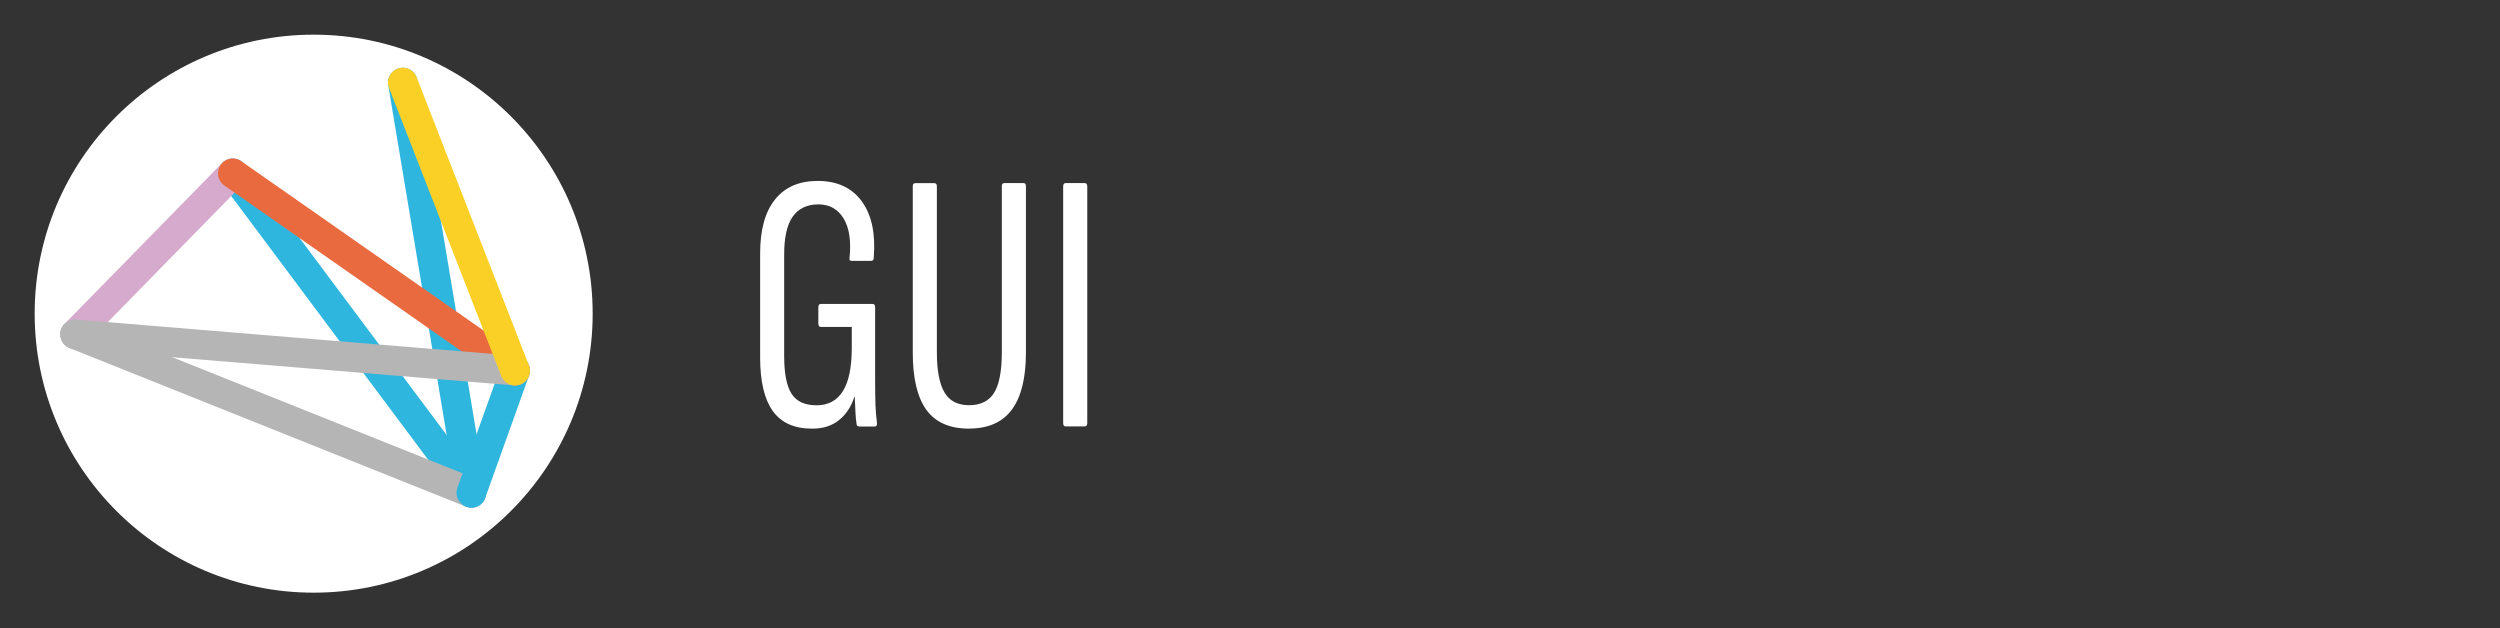 <svg xmlns="http://www.w3.org/2000/svg" viewBox="0 0 302.87 76.1"><rect x="0" y="0" width="302.87" height="76.1" fill="#333333" stroke="none"/><defs><style>.cls-1{isolation:isolate}.cls-1,.cls-2,.cls-3,.cls-4,.cls-5,.cls-6{fill:none}.cls-7{fill:#fff}.cls-2{stroke:#ea6a3f}.cls-2,.cls-3,.cls-4,.cls-5,.cls-6{mix-blend-mode:multiply;stroke-linecap:round;stroke-miterlimit:10;stroke-width:3.59px}.cls-3{stroke:#fbd026}.cls-4{stroke:#d6aacd}.cls-5{stroke:#2fb6df}.cls-6{stroke:#b5b5b6}</style></defs><g class="cls-1"><g id="GUI"><path d="m98.39,51.93c-2.16,0-3.75-.71-4.77-2.14-1.02-1.42-1.53-3.58-1.53-6.46v-12.64c0-2.85.6-5.02,1.8-6.52,1.2-1.5,2.92-2.25,5.17-2.25,2.37,0,4.15.83,5.35,2.48,1.2,1.65,1.68,3.93,1.44,6.84,0,.24-.11.36-.32.36h-2.34c-.24,0-.33-.12-.27-.36.21-2.04-.03-3.63-.72-4.77-.69-1.14-1.71-1.71-3.06-1.71s-2.42.5-3.11,1.49c-.69.99-1.03,2.52-1.03,4.59v12.28c0,2.13.3,3.66.9,4.59.6.93,1.6,1.39,3.02,1.39s2.47-.57,3.19-1.71c.72-1.14,1.08-2.89,1.08-5.26v-2.52h-3.73c-.21,0-.32-.14-.32-.4v-1.98c0-.27.1-.41.32-.41h6.25c.21,0,.31.14.31.41v8.68c0,1.32.01,2.36.04,3.13.03.77.09,1.49.18,2.18.03.3-.06.45-.27.45h-1.84c-.24,0-.36-.1-.36-.32-.06-.39-.11-.84-.13-1.35-.03-.51-.06-1.15-.09-1.93h-.04c-.39,1.2-1.01,2.14-1.87,2.83-.85.69-1.94,1.03-3.26,1.03Z" class="cls-7"/><path d="m117.42,51.93c-2.37,0-4.1-.76-5.2-2.29-1.1-1.53-1.64-3.84-1.64-6.93v-20.16c0-.24.1-.36.31-.36h2.29c.21,0,.32.12.32.36v20.11c0,2.22.31,3.85.92,4.88.61,1.04,1.61,1.55,2.99,1.55s2.42-.51,3.04-1.53.92-2.66.92-4.91v-20.11c0-.24.1-.36.32-.36h2.29c.21,0,.31.12.31.36v20.16c0,3.09-.57,5.4-1.71,6.93-1.14,1.53-2.87,2.29-5.17,2.29Z" class="cls-7"/><path d="m129.12,51.66c-.21,0-.32-.13-.32-.41v-28.66c0-.27.1-.41.32-.41h2.29c.21,0,.31.14.31.41v28.66c0,.27-.11.41-.31.41h-2.29Z" class="cls-7"/></g><g id="Circle"><circle cx="38" cy="38" r="33.8" class="cls-7"/></g><g id="Logo"><line x1="48.8" x2="57.1" y1="10" y2="59.7" class="cls-5"/><line x1="28.2" x2="57.1" y1="21" y2="59.7" class="cls-5"/><line x1="9.1" x2="28.2" y1="40.5" y2="21" class="cls-4"/><line x1="9.1" x2="57.1" y1="40.5" y2="59.7" class="cls-6"/><line x1="57.1" x2="62.4" y1="59.7" y2="44.9" class="cls-5"/><line x1="28.2" x2="62.4" y1="21" y2="44.9" class="cls-2"/><line x1="9.1" x2="62.4" y1="40.5" y2="44.9" class="cls-6"/><line x1="48.8" x2="62.4" y1="10" y2="44.9" class="cls-3"/></g></g></svg>